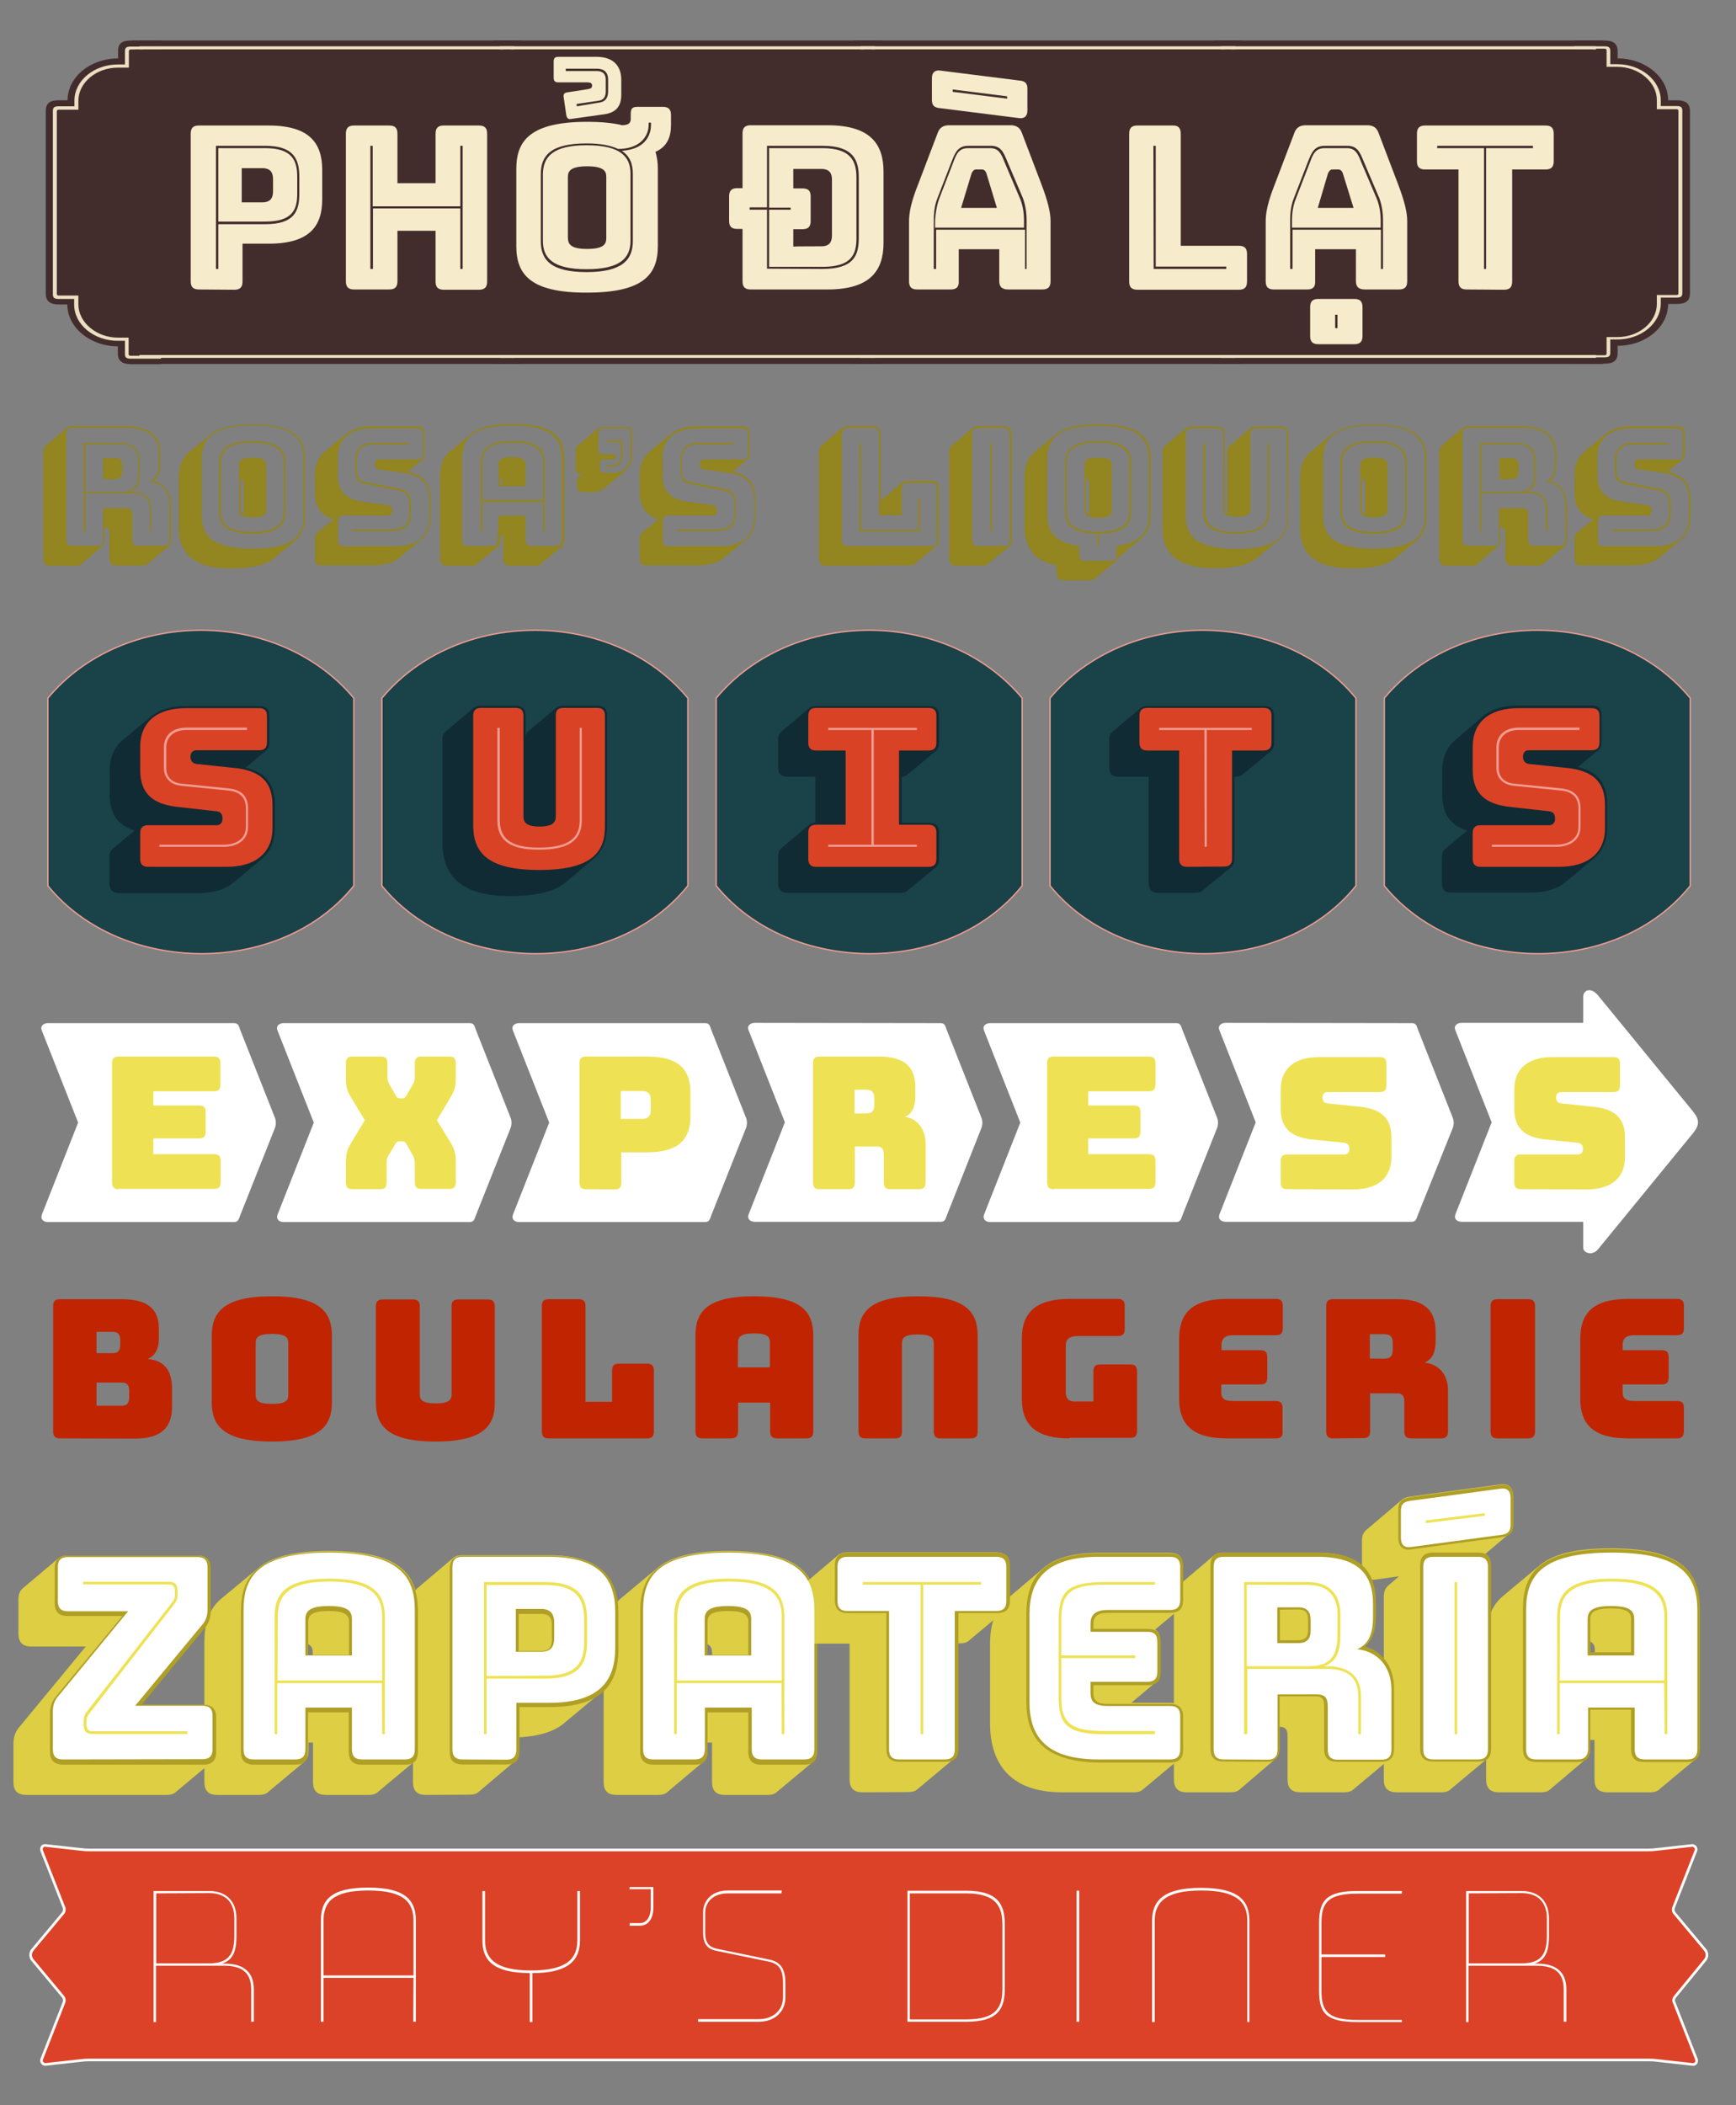 <?xml version="1.0" encoding="utf-8"?>
<!-- Generator: Adobe Illustrator 17.1.0, SVG Export Plug-In . SVG Version: 6.00 Build 0)  -->
<!DOCTYPE svg PUBLIC "-//W3C//DTD SVG 1.1//EN" "http://www.w3.org/Graphics/SVG/1.1/DTD/svg11.dtd">
<svg version="1.1" id="Layer_1" xmlns="http://www.w3.org/2000/svg" xmlns:xlink="http://www.w3.org/1999/xlink" x="0px" y="0px"
	 viewBox="70 0 660 800" enable-background="new 70 0 660 800" xml:space="preserve">
<rect x="70" y="0" width="660" height="800" fill="#808080" stroke="none"/>
<g>
	<path fill="#1A4249" stroke="#EF9D92" stroke-width="0.5" d="M204.5,265.3v71.3c-13.8,17.2-35.8,25.8-57.8,25.8
		c-22.3,0-44.6-8.7-58.5-25.8v-71.3c14.2-17.1,36.2-25.8,58.2-25.8S190.2,248.2,204.5,265.3z"/>
	<path fill="#1A4249" stroke="#EF9D92" stroke-width="0.5" d="M331.5,265.3v71.3c-13.8,17.2-35.8,25.8-57.8,25.8
		c-22.3,0-44.6-8.7-58.5-25.8v-71.3c14.2-17.1,36.2-25.8,58.2-25.8S317.3,248.2,331.5,265.3z"/>
	<path fill="#1A4249" stroke="#EF9D92" stroke-width="0.5" d="M458.6,265.3v71.3c-13.8,17.2-35.8,25.8-57.8,25.8
		c-22.3,0-44.6-8.7-58.5-25.8v-71.3c14.2-17.1,36.2-25.8,58.2-25.8S444.3,248.2,458.6,265.3z"/>
	<path fill="#1A4249" stroke="#EF9D92" stroke-width="0.5" d="M585.5,265.3v71.3c-13.8,17.2-35.8,25.8-57.8,25.8
		c-22.3,0-44.6-8.7-58.5-25.8v-71.3c14.2-17.1,36.2-25.8,58.2-25.8C549.4,239.6,571.4,248.2,585.5,265.3z"/>
	<path fill="#1A4249" stroke="#EF9D92" stroke-width="0.5" d="M712.6,265.3v71.3c-13.8,17.2-35.7,25.8-57.8,25.8
		c-22.3,0-44.6-8.7-58.5-25.8v-71.3c14.2-17.1,36.2-25.8,58.2-25.8S698.4,248.2,712.6,265.3z"/>
</g>
<path fill="#DDCE43" d="M80.1,682.1c-3.4,0-5-1.5-5-5v-14.3c0-3.1,0.9-5.1,2.9-7.3l24.6-29.8H82c-3.4,0-5-1.5-5-5v-13
	c0-1.9,0.6-3.1,1.5-4l13.8-11.6c0.7-0.6,1.9-1,3.4-1H145c3.4,0,5,1.5,5,5V612c0,3.2-0.9,5.3-2.9,7.4l-23.4,28.4h23.4
	c3.4,0,5,1.5,5,5v12.7c0,1.9-0.6,3.1-1.5,4l-13.9,11.6c-0.6,0.6-1.8,1-3.3,1L80.1,682.1C80.1,682.2,80.1,682.1,80.1,682.1z"/>
<path fill="#DDCE43" d="M171.8,681.1c-0.6,0.6-1.8,1-3.3,1h-15.8c-3.4,0-5-1.5-5-5v-53c0-6.7,1.5-12.4,6.3-16.5l14-11.6
	c4.8-4.1,13-6.6,27.1-6.6c27.9,0,33.8,9.5,33.8,22.9v53.2c0,1.9-0.6,3.1-1.5,4l-13.9,11.6c-0.6,0.6-1.8,1-3.3,1H194
	c-3.4,0-5-1.5-5-5v-14.9h-1.7v3.2c0,1.9-0.6,3.1-1.5,4L171.8,681.1z M187.2,624.8v4.2h1.7v-1C188.9,626.6,188.5,625.5,187.2,624.8z"
	/>
<path fill="#DDCE43" d="M232,682.1c-3.4,0-5-1.5-5-5v-69.4c0-1.9,0.6-3.1,1.5-4l13.8-11.7c0.7-0.6,1.9-1,3.4-1h32.8
	c20.5,0,26.3,9,26.3,21.9v13.7c0,6.9-1.7,12.6-6.4,16.6l-13.9,11.6c-3.5,3-9.1,5-17.3,5.4v5.1c0,1.9-0.6,3.1-1.5,4L251.9,681
	c-0.6,0.6-1.8,1-3.3,1L232,682.1L232,682.1L232,682.1z"/>
<path fill="#DDCE43" d="M323.6,681.1c-0.6,0.6-1.8,1-3.3,1h-15.8c-3.4,0-5-1.5-5-5v-53c0-6.7,1.5-12.4,6.3-16.5l13.9-11.6
	c4.8-4.1,13-6.6,27.1-6.6c27.9,0,33.8,9.5,33.8,22.9v53.2c0,1.9-0.6,3.1-1.5,4l-13.9,11.6c-0.6,0.6-1.8,1-3.3,1h-16.2
	c-3.4,0-5-1.5-5-5v-14.9H339v3.2c0,1.9-0.6,3.1-1.5,4L323.6,681.1z M339,624.8v4.2h1.7v-1C340.7,626.6,340.3,625.5,339,624.8z"/>
<path fill="#AF9F25" d="M89,665.6v-14.4c0-3.1,0.9-5.1,2.9-7.3l24.6-29.8H95.8c-3.4,0-5-1.5-5-5v-13c0-3.4,1.5-5,5-5h49.3
	c3.4,0,5,1.5,5,5V612c0,3.2-0.9,5.3-2.9,7.4l-23.4,28.4h23.4c3.4,0,5,1.5,5,5v12.8c0,3.4-1.5,5-5,5H93.9C90.5,670.4,89,669,89,665.6
	z"/>
<path fill="#AF9F25" d="M161.6,665.6v-53c0-13.4,5.7-22.9,33.5-22.9c27.9,0,33.8,9.5,33.8,22.9v53c0,3.4-1.5,5-5,5h-16.3
	c-3.4,0-5-1.5-5-5v-14.9h-15.5v14.9c0,3.4-1.5,5-5,5h-15.8C163,670.4,161.6,669,161.6,665.6z M187.2,628.9h15.5v-12.7
	c0-2.6-1.8-4-7.7-4c-6,0-7.8,1.4-7.8,4V628.9L187.2,628.9z"/>
<path fill="#AF9F25" d="M241,665.6v-69.4c0-3.4,1.5-5,5-5h32.8c20.5,0,26.3,9,26.3,21.9v13.7c0,13-5.9,21.9-26.3,21.9h-11.3v16.8
	c0,3.4-1.5,5-5,5h-16.6C242.4,670.4,241,669,241,665.6z M267.2,613.4v14h8.6c3.3,0,4-2,4-4.2v-5.7c0-2.2-0.6-4.2-4-4.2h-8.6V613.4z"
	/>
<path fill="#AF9F25" d="M313.4,665.6v-53c0-13.4,5.7-22.9,33.5-22.9c27.9,0,33.8,9.5,33.8,22.9v53c0,3.4-1.5,5-5,5h-16.2
	c-3.4,0-5-1.5-5-5v-14.9H339v14.9c0,3.4-1.5,5-5,5h-15.8C315,670.4,313.4,669,313.4,665.6z M339,628.9h15.5v-12.7c0-2.6-1.8-4-7.7-4
	c-6,0-7.8,1.4-7.8,4V628.9z"/>
<g>
	<path fill="#DDCE43" d="M398,681.1c-3.4,0-5-1.5-5-5v-51.5h-14.6c-3.4,0-5-1.5-5-5v-13c0-1.9,0.6-3.1,1.5-4l13.8-11.7
		c0.7-0.6,1.9-1,3.4-1h56.6c3.4,0,5,1.5,5,5v13c0,1.9-0.6,3.1-1.5,4l-13.9,11.6c-0.6,0.6-1.8,1-3.3,1h-0.9v39.9c0,1.9-0.6,3.1-1.5,4
		L418.7,680c-0.6,0.6-1.8,1-3.3,1L398,681.1L398,681.1L398,681.1z"/>
	<path fill="#DDCE43" d="M473.8,681.1c-21.2,0-27.4-12.6-27.4-26.2v-30.1c0-7.3,1.8-13.4,6.7-17.4l13.8-11.7
		c4.2-3.5,10.8-5.6,20.6-5.6h27.2c3.4,0,5,1.5,5,5v12.6c0,1.9-0.6,3.1-1.5,4l-9.1,7.6c1.4,0.6,2,2,2,4.4v11.4c0,1.9-0.6,3.1-1.5,4
		l-9.5,8h14.6c3.4,0,5,1.5,5,5v12.5c0,1.9-0.6,3.1-1.5,4l-13.8,11.5c-0.6,0.6-1.8,1-3.3,1H473.8L473.8,681.1z"/>
	<path fill="#DDCE43" d="M541.2,680.1c-0.6,0.6-1.8,1-3.4,1h-16.5c-3.4,0-5-1.5-5-5v-69.4c0-1.9,0.6-3.1,1.5-4l13.8-11.7
		c0.7-0.6,1.9-1,3.4-1h35.7c17,0,22.2,7.8,22.2,19v5c0,5.3-1.2,9.2-4.1,11.7h-0.1c6.7,1.9,11.1,7.6,11.1,16.1v22.7
		c0,1.9-0.6,3.1-1.5,4l-13.9,11.6c-0.6,0.6-1.8,1-3.3,1h-16.6c-3.4,0-5-1.5-5-5v-16.4c0-2.3-0.7-3.5-3-3.5h-0.1v8.2
		c0,1.9-0.6,3.1-1.5,4L541.2,680.1z"/>
	<path fill="#DDCE43" d="M601.1,681.1c-3.4,0-5-1.5-5-5v-69.4c0-1.9,0.6-3.1,1.5-4l4.3-3.7l-9.3,1.3c-3.2,0.4-4.8-1.3-4.8-4.6v-10.3
		c0-1.9,0.6-3,1.4-3.8l13.8-11.7c0.6-0.6,1.8-1,3.3-1.2l34.2-4.6c3.2-0.4,4.8,1.3,4.8,4.6V579c0,1.8-0.6,3.1-1.5,3.8l-9.1,7.7
		c1.4,0.7,2,2.2,2,4.4v69.6c0,1.9-0.6,3.1-1.5,4l-13.9,11.6c-0.6,0.6-1.8,1-3.3,1L601.1,681.1L601.1,681.1L601.1,681.1z"/>
	<path fill="#DDCE43" d="M659.2,680.1c-0.6,0.6-1.8,1-3.4,1H640c-3.4,0-5-1.5-5-5v-53c0-6.7,1.5-12.4,6.3-16.5l13.9-11.6
		c4.8-4.1,13-6.6,27.1-6.6c27.9,0,33.8,9.5,33.8,22.9v53.2c0,1.9-0.6,3.1-1.5,4l-13.9,11.6c-0.6,0.6-1.8,1-3.3,1h-16.2
		c-3.4,0-5-1.5-5-5v-14.9h-1.7v3.2c0,1.9-0.6,3.1-1.5,4L659.2,680.1z M674.6,623.8v4.2h1.7v-1C676.4,625.6,675.9,624.5,674.6,623.8z
		"/>
	<path fill="#AF9F25" d="M407,664.6V613h-14.6c-3.4,0-5-1.5-5-5v-13c0-3.4,1.5-5,5-5H449c3.4,0,5,1.5,5,5v13c0,3.4-1.5,5-5,5h-14.6
		v51.5c0,3.4-1.5,5-5,5H412C408.4,669.4,407,668,407,664.6z"/>
	<path fill="#AF9F25" d="M460.2,646.6v-33.3c0-13.6,6.2-23,27.4-23h27.2c3.4,0,5,1.5,5,5v12.6c0,3.4-1.5,5-5,5h-23.7
		c-4.5,0-5.4,1.9-5.4,4.3v1.8h20.6c3.4,0,5,1.4,5,5v11.4c0,3.4-1.5,5-5,5h-20.6v3c0,2.5,1,4.1,5.4,4.1h23.7c3.4,0,5,1.5,5,5v12.3
		c0,3.4-1.5,5-5,5h-27.2C466.5,669.4,460.2,660.1,460.2,646.6z"/>
	<path fill="#AF9F25" d="M535.2,669.4c-3.4,0-5-1.5-5-5V595c0-3.4,1.5-5,5-5h35.7c17,0,22.2,7.8,22.2,19v5c0,5.3-1.2,9.2-4.2,11.7
		c6.7,1.9,11.1,7.6,11.1,16.1v22.7c0,3.4-1.5,5-5,5h-16.6c-3.4,0-5-1.5-5-5v-16.4c0-2.3-0.7-3.5-3-3.5h-13.9v19.9c0,3.4-1.5,5-5,5
		L535.2,669.4L535.2,669.4L535.2,669.4z M556.6,611.7v11.6h7c3,0,3.7-1.7,3.7-4v-3.7c0-2.2-0.6-4-3.7-4L556.6,611.7L556.6,611.7z"/>
	<path fill="#AF9F25" d="M601.6,584.2v-10.3c0-3.3,1.4-4.5,4.8-5l34.2-4.6c3.2-0.4,4.8,1.3,4.8,4.6v10.3c0,3.3-1.4,4.5-4.8,5
		l-34.2,4.6C603.2,589.3,601.6,587.5,601.6,584.2z M631.9,669.4h-17c-3.4,0-5-1.5-5-5V595c0-3.4,1.5-5,5-5h17c3.4,0,5,1.5,5,5v69.4
		C636.9,668,635.4,669.4,631.9,669.4z"/>
	<path fill="#AF9F25" d="M649,664.6v-53c0-13.4,5.7-22.9,33.5-22.9c27.9,0,33.8,9.5,33.8,22.9v53c0,3.4-1.5,5-5,5h-16.2
		c-3.4,0-5-1.5-5-5v-14.9h-15.5v14.9c0,3.4-1.5,5-5,5H654C650.6,669.4,649,668,649,664.6z M674.6,627.9h15.5v-12.7
		c0-2.6-1.8-4-7.7-4c-6,0-7.8,1.4-7.8,4V627.9L674.6,627.9z"/>
	<g>
		<path fill="#FFFFFF" d="M93.9,668.6c-2.6,0-3.8-1.2-3.8-3.8v-14.3c0-2.8,0.7-4.6,2.6-6.6l26-31.6H95.8c-2.6,0-3.8-1.2-3.8-3.8v-13
			c0-2.6,1.2-3.8,3.8-3.8h49.3c2.6,0,3.8,1.2,3.8,3.8v15.9c0,2.9-0.7,4.7-2.6,6.7l-24.9,30.1H147c2.6,0,3.8,1.2,3.8,3.8v12.7
			c0,2.6-1.2,3.8-3.8,3.8L93.9,668.6L93.9,668.6z"/>
		<path fill="#FFFFFF" d="M182.2,668.6h-15.8c-2.6,0-3.8-1.2-3.8-3.8v-53c0-13,5.9-21.8,32.5-21.8s32.6,8.9,32.6,21.8v53
			c0,2.6-1.2,3.8-3.8,3.8h-16.3c-2.6,0-3.8-1.2-3.8-3.8v-15.9h-17.7v15.9C186.1,667.4,184.9,668.6,182.2,668.6z M186.1,629.1h17.7
			v-13.8c0-2.9-1.3-5-8.8-5c-7.6,0-8.9,2.2-8.9,5V629.1z"/>
		<path fill="#FFFFFF" d="M245.8,668.6c-2.6,0-3.8-1.2-3.8-3.8v-69.4c0-2.6,1.2-3.8,3.8-3.8h32.8c19.5,0,25.3,8.5,25.3,20.9v13.7
			c0,12.4-5.8,20.9-25.3,20.9h-12.3v17.8c0,2.6-1.2,3.8-3.8,3.8L245.8,668.6L245.8,668.6z M266.1,627.7h9.6c4.2,0,5-2.5,5-5.3v-5.7
			c0-2.8-0.9-5.3-5-5.3h-9.6V627.7z"/>
		<path fill="#FFFFFF" d="M334.1,668.6h-15.8c-2.6,0-3.8-1.2-3.8-3.8v-53c0-13,5.9-21.8,32.5-21.8s32.6,8.9,32.6,21.8v53
			c0,2.6-1.2,3.8-3.8,3.8h-16.2c-2.6,0-3.8-1.2-3.8-3.8v-15.9H338v15.9C337.9,667.4,336.8,668.6,334.1,668.6z M337.9,629.1h17.7
			v-13.8c0-2.9-1.3-5-8.8-5c-7.6,0-8.9,2.2-8.9,5L337.9,629.1L337.9,629.1z"/>
		<path fill="#FFFFFF" d="M411.8,668.6c-2.6,0-3.8-1.2-3.8-3.8v-52.6h-15.8c-2.6,0-3.8-1.2-3.8-3.8v-13c0-2.6,1.2-3.8,3.8-3.8h56.6
			c2.6,0,3.8,1.2,3.8,3.8v13c0,2.6-1.2,3.8-3.8,3.8H433v52.6c0,2.6-1.2,3.8-3.8,3.8H411.8z"/>
		<path fill="#FFFFFF" d="M514.9,668.6h-27.2c-20.2,0-26.3-8.9-26.3-21.8v-33.3c0-13,6.1-21.9,26.3-21.9h27.2c2.6,0,3.8,1.2,3.8,3.8
			V608c0,2.6-1.2,3.8-3.8,3.8h-23.7c-5.6,0-6.6,2.6-6.6,5.4v2.9h21.6c2.6,0,3.8,1,3.8,3.8v11.4c0,2.6-1.2,3.8-3.8,3.8h-21.6v4.1
			c0,3,1,5.1,6.6,5.1h23.7c2.6,0,3.8,1.2,3.8,3.8v12.6C518.7,667.4,517.5,668.6,514.9,668.6z"/>
		<path fill="#FFFFFF" d="M535.2,668.6c-2.6,0-3.8-1.2-3.8-3.8v-69.4c0-2.6,1.2-3.8,3.8-3.8h35.7c16.1,0,21.1,7.3,21.1,17.9v5
			c0,6-1.5,10.3-6,12.2c7.8,0.9,13,6.6,13,15.5v22.7c0,2.6-1.2,3.8-3.8,3.8h-16.6c-2.6,0-3.8-1.2-3.8-3.8v-16.4c0-3.2-1-4.6-4.1-4.6
			h-15v21c0,2.6-1.2,3.8-3.8,3.8L535.2,668.6L535.2,668.6L535.2,668.6z M555.6,624.4h8c3.8,0,4.7-2.2,4.7-5v-3.6c0-2.9-1-5-4.7-5h-8
			V624.4z"/>
		<path fill="#FFFFFF" d="M606.3,587.9c-2.5,0.3-3.7-1-3.7-3.5v-10.3c0-2.6,1.2-3.5,3.8-3.8l34.2-4.6c2.5-0.3,3.7,1,3.7,3.5v10.3
			c0,2.6-1.2,3.5-3.8,3.8L606.3,587.9z M614.9,668.6c-2.6,0-3.8-1.2-3.8-3.8v-69.4c0-2.6,1.2-3.8,3.8-3.8h17c2.6,0,3.8,1.2,3.8,3.8
			v69.4c0,2.6-1.2,3.8-3.8,3.8H614.9z"/>
		<path fill="#FFFFFF" d="M669.8,668.6H654c-2.6,0-3.8-1.2-3.8-3.8v-53c0-13,5.9-21.8,32.5-21.8s32.6,8.9,32.6,21.8v53
			c0,2.6-1.2,3.8-3.8,3.8h-16.2c-2.6,0-3.8-1.2-3.8-3.8v-15.9h-17.7v15.9C673.6,667.4,672.4,668.6,669.8,668.6z M673.6,629.1h17.7
			v-13.8c0-2.9-1.3-5-8.8-5c-7.6,0-8.9,2.2-8.9,5V629.1z"/>
	</g>
	<g>
		<path fill="#EEE254" d="M104.4,650.6c-1,1.3-1.5,1.9-1.5,3.3v1.5c0,2,1,2.5,2.2,2.5h36.1v1h-36.1c-2.3,0-3.3-1-3.3-3.5v-1.7
			c0-1.6,0.7-2.6,1.8-4l31.4-40.2c1-1.3,1.5-1.9,1.5-3.4v-1.5c0-2-1-2.5-2.2-2.5h-32.7v-1h32.6c2.3,0,3.3,1,3.3,3.5v1.7
			c0,1.6-0.7,2.6-1.8,4L104.4,650.6z"/>
		<path fill="#EEE254" d="M215.2,639.6h-39.8V659h-1v-44.6c0-8.6,4-14.5,20.8-14.5s21.1,5.8,21.1,14.5V659h-1L215.2,639.6
			L215.2,639.6z M175.5,638.6h39.8v-24.2c0-8-4.1-13.4-20-13.4s-19.7,5.4-19.7,13.4L175.5,638.6L175.5,638.6z"/>
		<path fill="#EEE254" d="M255,637.9V659h-1v-57.8h23.1c13.5,0,16.1,6.2,16.1,14.6v7.9c0,8.3-2.6,14.2-16.1,14.2H255L255,637.9z
			 M277.1,636.8c12.6,0,15-5.4,15-13.2v-7.8c0-7.7-2.3-13.5-15-13.5H255v34.6L277.1,636.8L277.1,636.8z"/>
		<path fill="#EEE254" d="M367.1,639.6h-39.8V659h-1v-44.6c0-8.6,4-14.5,20.8-14.5s21.1,5.8,21.1,14.5V659h-1L367.1,639.6
			L367.1,639.6z M327.4,638.6h39.8v-24.2c0-8-4.1-13.4-20-13.4s-19.7,5.4-19.7,13.4L327.4,638.6L327.4,638.6z"/>
		<path fill="#EEE254" d="M420,602.2h-22v-1h45v1h-22V659h-1V602.2L420,602.2z"/>
		<path fill="#EEE254" d="M509.1,659h-19.5c-13.9,0-17.1-3.8-17.1-13.8v-30c0-10.2,3.4-14,17.1-14h19.5v1h-19.5
			c-12.6,0-16.1,3.4-16.1,13v13.9h28.1v1h-28.1v15c0,9.3,3.2,12.7,16.1,12.7h19.5V659z"/>
		<path fill="#EEE254" d="M543,659v-57.8h24.4c8.3,0,12.2,5.1,12.2,12.2v7.4c0,6.6-1.3,10.8-6.4,12.4h1.2c8.8,0,13,4,13,11.4V659h-1
			v-14.3c0-7-3.8-10.5-11.9-10.5h-30.3V659H543z M544,602.2v31h23.4c8.9,0,11.1-4.4,11.1-12.3v-7.5c0-6.6-3.5-11.1-11.1-11.1
			L544,602.2L544,602.2z"/>
		<path fill="#EEE254" d="M634.5,575v1l-22.4,2.8v-1L634.5,575z M624,601.2V659h-1v-57.8H624z"/>
		<path fill="#EEE254" d="M702.7,639.6H663V659h-1v-44.6c0-8.6,4-14.5,20.8-14.5s21.1,5.8,21.1,14.5V659h-1L702.7,639.6L702.7,639.6
			z M663,638.6h39.8v-24.2c0-8-4.1-13.4-20-13.4s-19.7,5.4-19.7,13.4L663,638.6L663,638.6z"/>
	</g>
</g>
<g>
	<g>
		<g>
			<path fill="#432D2C" d="M119.8,15.4h11.5v123h-11.5c-3.4,0-5-1.3-5-4.1v-2.7c-10.6,0-19.2-7.2-19.2-15.9h-3.2c-3.4,0-5-1.3-5-4.1
				V42.2c0-2.9,1.5-4.1,5-4.1h3.3c0-8.8,8.6-15.9,19.2-15.9v-2.7C114.8,16.6,116.3,15.4,119.8,15.4z"/>
			<path fill="#432D2C" d="M268.3,138.3h-148V15.4h148V138.3z"/>
			<path fill="#432D2C" d="M405.4,138.3h-148V15.4h148V138.3z"/>
			<path fill="#432D2C" d="M542.4,138.3h-148V15.4h148V138.3z"/>
			<path fill="#432D2C" d="M679.4,138.3h-148V15.4h148V138.3z"/>
			<path fill="#432D2C" d="M685,19.5v2.7c10.6,0,19.2,7.2,19.2,15.9h3.3c3.4,0,5,1.3,5,4.1v69.2c0,2.9-1.5,4.1-5,4.1h-3.3
				c0,8.8-8.6,15.9-19.2,15.9v2.7c0,2.9-1.5,4.1-5,4.1h-11.5V15.4H680C683.4,15.4,685,16.6,685,19.5z"/>
		</g>
		<g>
			<path fill="#ECDFC1" d="M119.8,18.8c-0.6,0-0.8,0.2-0.8,0.7v6.2h-4.2c-8.2,0-15,5.7-15,12.6v3.4h-7.4c-0.6,0-0.8,0.2-0.8,0.7
				v69.2c0,0.5,0.2,0.7,0.8,0.7h7.4v3.4c0,6.8,6.9,12.6,15,12.6h4.1v6.2c0,0.5,0.2,0.7,0.8,0.7h11.5v1.1h-11.5
				c-1.7,0-2.2-0.5-2.2-1.8v-5h-2.8c-9,0-16.5-6.2-16.5-13.7v-2.2h-5.9c-1.7,0-2.2-0.5-2.2-1.8V42.2c0-1.4,0.6-1.8,2.2-1.8h6v-2.2
				c0-7.5,7.4-13.7,16.5-13.7h2.7v-5c0-1.4,0.6-1.8,2.2-1.8h11.5v1.1L119.8,18.8L119.8,18.8z"/>
			<path fill="#ECDFC1" d="M265.6,136H123V17.6h142.6V136z M264.2,18.8H124.4v116.1h139.8V18.8L264.2,18.8z"/>
			<path fill="#ECDFC1" d="M402.6,136H260.1V17.6h142.6V136H402.6z M401.3,18.8H261.4v116.1h139.8L401.3,18.8
				C401.2,18.8,401.3,18.8,401.3,18.8z"/>
			<path fill="#ECDFC1" d="M539.7,136H397.1V17.6h142.6V136z M538.3,18.8H398.5v116.1h139.8V18.8C538.2,18.8,538.3,18.8,538.3,18.8z
				"/>
			<path fill="#ECDFC1" d="M676.7,136H534.2V17.6h142.6V136H676.7z M675.4,18.8H535.5v116.1h139.8L675.4,18.8
				C675.3,18.8,675.4,18.8,675.4,18.8z"/>
			<path fill="#ECDFC1" d="M668.5,17.6H680c1.7,0,2.2,0.5,2.2,1.8v5h2.7c9,0,16.5,6.2,16.5,13.7v2.2h6c1.7,0,2.2,0.5,2.2,1.8v69.2
				c0,1.4-0.6,1.8-2.2,1.8h-6v2.2c0,7.5-7.4,13.7-16.5,13.7h-2.7v5c0,1.4-0.6,1.8-2.2,1.8h-11.5V135H680c0.6,0,0.8-0.2,0.8-0.7v-6.2
				h4.1c8.2,0,15-5.7,15-12.6v-3.4h7.4c0.6,0,0.8-0.2,0.8-0.7V42.2c0-0.5-0.2-0.7-0.8-0.7h-7.4V38c0-6.8-6.9-12.6-15-12.6h-4.1v-6.2
				c0-0.5-0.2-0.7-0.8-0.7h-11.5V17.6z"/>
		</g>
		<rect x="121.4" y="18.8" fill="#432D2C" width="557.6" height="116.1"/>
	</g>
	<g>
		<path fill="#F6ECCC" d="M145.6,110c-2.2,0-3.1-1-3.1-3.1V50.8c0-2.2,1-3.1,3.1-3.1h26.5c15.8,0,20.4,6.9,20.4,16.9v11.1
			c0,10.1-4.6,16.9-20.4,16.9h-9.9V107c0,2.2-1,3.1-3.1,3.1L145.6,110L145.6,110z M183.8,73.6v-6.4c0-6.7-2.1-11.8-13-11.8h-18.7
			v46.8h0.9v-17h17.8C181.8,85.2,183.8,80.4,183.8,73.6z M153,56.3h17.8c10.2,0,12.2,4.6,12.2,10.9v6.4c0,6.2-1.9,10.6-12.2,10.6
			H153V56.3z M161.9,76.9h7.8c3.4,0,4.1-2,4.1-4.2v-4.6c0-2.2-0.7-4.2-4.1-4.2h-7.8C161.9,63.9,161.9,76.9,161.9,76.9z"/>
		<path fill="#F6ECCC" d="M204.6,110c-2.2,0-3.1-1-3.1-3.1V50.8c0-2.2,1-3.1,3.1-3.1H218c2.2,0,3.1,1,3.1,3.1v18.8h14.5V50.8
			c0-2.2,1-3.1,3.1-3.1h13.4c2.2,0,3.1,1,3.1,3.1V107c0,2.2-1,3.1-3.1,3.1h-13.4c-2.2,0-3.1-1-3.1-3.1V87.7h-14.5v19.2
			c0,2.2-1,3.1-3.1,3.1L204.6,110L204.6,110z M211.8,102.2v-23H245v23h0.9V55.4H245v23h-33.3v-23h-0.9v46.8H211.8z"/>
		<path fill="#F6ECCC" d="M266.3,93.6V64.1c0-10.6,5.3-17.8,26.9-17.8c5.4,0,9.8,0.4,13.4,1.3c2.6-0.1,3.2-1,3.2-2.5v-1.8
			c0-2.1,0.6-2.7,2.6-2.7h9.6c2.2,0,3.1,1,3.1,3.1v3.8c0,4.5-1.4,8.2-5.9,10.2c0.6,2,0.9,4.1,0.9,6.3v29.5
			c0,10.6-5.2,17.7-26.9,17.7C271.6,111.3,266.3,104.2,266.3,93.6z M310.6,91.6V66.1c0-3.8-1.1-6.7-4.2-8.8
			c8.4-0.5,11.1-5.4,11.1-9.9v-0.8h-0.9v0.8c0,4.6-3.5,9.2-11.6,9.2c-2.8-1.3-6.6-2.1-12-2.1c-13.6,0-17.4,4.6-17.4,11.7v25.5
			c0,7,3.8,11.7,17.4,11.7S310.6,98.7,310.6,91.6z M293,55.2c12.9,0,16.7,4.3,16.7,10.8v25.5c0,6.5-3.8,10.8-16.7,10.8
			s-16.6-4.3-16.6-10.8V66.1C276.5,59.6,280.2,55.2,293,55.2z M287.1,45.2c-1.1,0.2-1.5-0.2-1.8-1.4l-1-6.9
			c-0.2-1.1,0.3-1.7,1.4-1.8l7.7-1.2c1.1-0.2,1.7-0.4,1.7-1.4c0-0.9-0.7-1.2-1.7-1.2h-11.2c-1.1,0-1.7-0.5-1.7-1.7v-6.3
			c0-1.1,0.5-1.7,1.7-1.7h14.6c5.9,0,9.4,3,9.4,8.8V36c0,5.1-2.7,7-7,7.5L287.1,45.2z M297.7,39c1.8-0.2,3.5-1.1,3.5-4.4v-4.3
			c0-3.4-2.2-4.2-4.3-4.2h-11.8V27h11.8c1.8,0,3.4,0.7,3.4,3.4v4.3c0,2.4-1.1,3.4-2.9,3.6l-8.2,1.2l0.1,0.9L297.7,39z M293.2,94.6
			c6.3,0,7.3-1.8,7.3-4.1V67.2c0-2.2-1-4-7.3-4c-6.2,0-7.3,1.8-7.3,4v23.3C286,92.8,287,94.6,293.2,94.6z"/>
		<path fill="#F6ECCC" d="M355.4,110c-2.2,0-3.1-1-3.1-3.1V87h-2c-2.2,0-3.1-0.9-3.1-3.1v-9.3c0-2.2,1-3.1,3.1-3.1h2V50.7
			c0-2.2,1-3.1,3.1-3.1h29.2c16.4,0,21.3,7.2,21.3,17.7v27c0,10.5-5,17.7-21.3,17.7H355.4z M382.7,102.2c11.9,0,13.8-5.1,13.8-11.8
			v-23c0-6.6-2.1-12-13.8-12h-21.1v23.4H355v0.9h6.6v22.4L382.7,102.2L382.7,102.2z M370.6,78.9h-8.2V56.3h20.2
			c10.9,0,13,4.9,13,11.2v23c0,6.3-1.9,10.9-13,10.9h-20.2V79.7h8.2V78.9z M382.2,93.6c3.4,0,4.1-1.9,4.1-4.2v-21
			c0-2.2-0.6-4.2-4.1-4.2h-10.6v7.4h3.5c2.2,0,3.1,0.9,3.1,3.1V84c0,2.2-1,3.1-3.1,3.1h-3.5v6.6C371.7,93.6,382.2,93.6,382.2,93.6z"
			/>
		<path fill="#F6ECCC" d="M431.4,110h-12.7c-2.2,0-3.1-1-3.1-3.1V84c0-3.4,1-7.8,3.4-13.8l7.5-19.7c0.7-2,2.1-2.9,4.4-2.9h23.3
			c2.2,0,3.6,0.9,4.3,2.9l7.5,19.7c2.3,6.1,3.4,10.4,3.4,13.8v22.9c0,2.2-1,3.1-3.1,3.1h-13c-2.3,0-3.4-1-3.4-3.1V94.7h-15.4v12.2
			C434.6,109.1,433.6,110,431.4,110z M427.4,41.1c-2.2-0.2-3.1-1-3.1-3.1v-8.3c0-2,1-3.1,3-2.9l30.2,3.8c2.2,0.2,3.1,1,3.1,3.1V42
			c0,2-1,3.1-3,2.9L427.4,41.1z M460.3,102.2V83.7c0-3.2-0.5-5.9-1.4-8.4l-6-14.1c-1.4-3.4-2.4-5.8-6.2-5.8h-8.5c-4,0-5,2.5-6.3,5.7
			l-5.5,14.2c-1,2.5-1.4,5.2-1.4,8.4v18.5h0.9V87.3h33.8v14.9C459.5,102.2,460.3,102.2,460.3,102.2z M427,75.7l5.5-14.2
			c1.1-3,2.1-5.2,5.5-5.2h8.5c3.2,0,4.2,2.2,5.4,5.3l6,14.1c0.9,2.3,1.4,5,1.4,8.1v2.7h-33.8v-2.7C425.7,80.6,426.2,78,427,75.7z
			 M452.9,37.5v-0.9L432.2,34v0.9L452.9,37.5z M435.4,79H449l-4-13.2c-0.4-1-1-1.4-1.7-1.4h-2.2c-0.7,0-1.2,0.4-1.7,1.4L435.4,79z"
			/>
		<path fill="#F6ECCC" d="M518.9,50.8v42.6H541c2.2,0,3.1,1,3.1,3.1V107c0,2.2-1,3.1-3.1,3.1h-38.6c-2.2,0-3.1-1-3.1-3.1V50.8
			c0-2.2,1-3.1,3.1-3.1h13.4C517.9,47.6,518.9,48.6,518.9,50.8z M508.6,102.2h27.6v-0.9h-26.8V55.4h-0.9L508.6,102.2L508.6,102.2z"
			/>
		<path fill="#F6ECCC" d="M567,110h-12.7c-2.2,0-3.1-1-3.1-3.1V84c0-3.4,1-7.8,3.4-13.8l7.5-19.7c0.7-2,2.1-2.9,4.4-2.9h23.3
			c2.2,0,3.6,0.9,4.3,2.9l7.5,19.7c2.3,6.1,3.4,10.4,3.4,13.8v22.9c0,2.2-1,3.1-3.1,3.1h-13c-2.3,0-3.4-1-3.4-3.1V94.7H570v12.2
			C570.1,109.1,569.1,110,567,110z M595.8,102.2V83.7c0-3.2-0.5-5.9-1.4-8.4l-6-14.1c-1.4-3.4-2.4-5.8-6.2-5.8h-8.5
			c-4,0-5,2.5-6.3,5.7l-5.5,14.2c-1,2.5-1.4,5.2-1.4,8.4v18.5h0.9V87.3H595v14.9C595,102.2,595.8,102.2,595.8,102.2z M562.6,75.7
			l5.5-14.2c1.1-3,2.1-5.2,5.5-5.2h8.5c3.2,0,4.2,2.2,5.4,5.3l6,14.1c0.9,2.3,1.4,5,1.4,8.1v2.7h-33.7v-2.7
			C561.2,80.6,561.7,78,562.6,75.7z M571.2,130.8c-2.2,0-3.1-1-3.1-3.1v-11c0-2.2,1-3.1,3.1-3.1h13.7c2.2,0,3.1,1,3.1,3.1v11
			c0,2.2-1,3.1-3.1,3.1H571.2z M571,79h13.6l-4.1-13.2c-0.4-1-1-1.4-1.7-1.4h-2.2c-0.7,0-1.2,0.4-1.7,1.4L571,79z M578.5,119.6h-0.9
			v5.1h0.9V119.6z"/>
		<path fill="#F6ECCC" d="M627.6,110c-2.2,0-3.1-1-3.1-3.1V64.4h-12.7c-2.2,0-3.1-1-3.1-3.1V50.8c0-2.2,1-3.1,3.1-3.1h45.8
			c2.2,0,3.1,1,3.1,3.1v10.5c0,2.2-1,3.1-3.1,3.1h-12.7V107c0,2.2-1,3.1-3.1,3.1L627.6,110L627.6,110L627.6,110z M635,102.2V56.3
			h17.8v-0.9h-36.4v0.9h17.8v45.9H635z"/>
	</g>
</g>
<g>
	<path fill="#102B33" d="M111.6,335.5v-9.8c0-1.5,0.4-2.4,1.2-3.1l8.4-7c-5.9-1.8-9.5-5.7-9.5-13.8V293c0-5,1.7-9,4.9-11.7l10.9-9.1
		c3-2.5,7.5-3.9,13.3-3.9h27.8c2.7,0,3.8,1.2,3.8,3.8v10c0,1.5-0.4,2.4-1.2,3.1l-7.8,6.5c6.9,1.6,11.1,5.4,11.1,14.2v8.8
		c0,5-1.7,9-5,11.7l-10.8,9c-3.1,2.6-7.6,4-13.3,4h-30C112.8,339.3,111.6,338.2,111.6,335.5z"/>
	<path fill="#102B33" d="M238.2,320.1v-39c0-1.5,0.4-2.4,1.2-3.1l10.8-9.1c0.6-0.5,1.5-0.7,2.7-0.7H266c2.7,0,3.8,1.2,3.8,3.8v7.6
		c0.2-0.6,0.4-1.2,0.8-1.5l0.1-0.1l10.9-9.1c0.6-0.5,1.4-0.7,2.7-0.7H297c2.7,0,3.8,1.2,3.8,3.8v41.5c0,5.2-1.3,9.6-5.1,12.8
		l-10.8,9.1c-3.8,3.2-10.3,5.1-20.9,5.1C243.1,340.6,238.2,330.7,238.2,320.1z"/>
	<path fill="#102B33" d="M414.9,338.5c-0.5,0.5-1.4,0.8-2.6,0.8h-42.7c-2.7,0-3.8-1.2-3.8-3.8v-10c0-1.5,0.4-2.4,1.2-3.1l10.8-9.1
		c0.5-0.4,1.3-0.6,2.2-0.7v-17.4h-10.4c-2.7,0-3.8-1.2-3.8-3.8v-10.2c0-1.5,0.4-2.4,1.2-3.1l10.8-9.1c0.6-0.5,1.5-0.7,2.7-0.7h42.7
		c2.7,0,3.8,1.2,3.8,3.8v10.2c0,1.5-0.4,2.4-1.2,3.1l-10.9,9l0.1-0.1c-0.5,0.5-1.3,0.8-2.2,1v17.4h10.4c2.7,0,3.8,1.2,3.8,3.8v10
		c0,1.5-0.4,2.4-1.2,3.1L414.9,338.5z"/>
	<path fill="#102B33" d="M510.5,339.3c-2.7,0-3.8-1.2-3.8-3.8v-40.3h-11.2c-2.7,0-3.8-1.2-3.8-3.8v-10.2c0-1.5,0.4-2.4,1.2-3.1
		l10.8-9.1c0.6-0.5,1.5-0.7,2.7-0.7h44.2c2.7,0,3.8,1.2,3.8,3.8v10.2c0,1.5-0.4,2.4-1.2,3.1l-10.9,9c-0.5,0.5-1.4,0.8-2.6,0.8h-0.4
		v31.2c0,1.5-0.4,2.4-1.2,3.1l-11,9c-0.5,0.5-1.4,0.8-2.6,0.8H510.5z"/>
	<path fill="#102B33" d="M618.2,335.5v-9.8c0-1.5,0.4-2.4,1.2-3.1l8.4-7c-5.9-1.8-9.5-5.7-9.5-13.8V293c0-5,1.7-9,4.9-11.7L634,272
		c3-2.5,7.5-3.9,13.3-3.9h27.8c2.7,0,3.8,1.2,3.8,3.8v10c0,1.5-0.4,2.4-1.2,3.1l-7.8,6.5c6.9,1.6,11.1,5.4,11.1,14.2v8.8
		c0,5-1.7,9-5,11.7l-10.8,9c-3.1,2.6-7.6,4-13.3,4h-30C619.4,339.3,618.2,338.2,618.2,335.5z"/>
</g>
<g>
	<path fill="#DA4226" d="M126.3,329.4c-2.1,0-3-1-3-3v-9.8c0-2.1,1-3,3-3h26.1c1.4,0,2.2-1.1,2.2-2.4c0-1.9-0.7-2.7-2.2-2.9
		l-16.1-1.8c-7.8-1.2-13-4.6-13-13.9v-8.8c0-9.5,6.5-14.7,17.4-14.7h27.8c2.1,0,3,1,3,3v10c0,2.1-1,3-3,3h-23.9
		c-1.4,0-2.2,1-2.2,2.5c0,1.4,0.8,2.5,2.2,2.7l16,1.7c7.8,1.2,13,4.6,13,13.9v8.8c0,9.5-6.6,14.7-17.4,14.7L126.3,329.4L126.3,329.4
		z"/>
	<path fill="#DA4226" d="M275,330.6c-20.1,0-25.1-6.9-25.1-17.1V272c0-2.1,1-3,3-3H266c2.1,0,3,1,3,3v38.2c0,2.2,1,3.9,6.1,3.9
		c5.2,0,6.2-1.7,6.2-3.9V272c0-2.1,0.8-3,3-3H297c2.1,0,3,1,3,3v41.5C300.2,323.7,295.2,330.6,275,330.6z"/>
	<path fill="#DA4226" d="M377.3,326.4v-10c0-2.1,1-3,3-3h11.2v-28.2h-11.2c-2.1,0-3-1-3-3V272c0-2.1,1-3,3-3H423c2.1,0,3,1,3,3v10.2
		c0,2.1-1,3-3,3h-11.2v28.2H423c2.1,0,3,1,3,3v10c0,2.1-1,3-3,3h-42.7C378.2,329.4,377.3,328.4,377.3,326.4z"/>
	<path fill="#DA4226" d="M521.3,329.4c-2.1,0-3-1-3-3v-41.2h-12.1c-2.1,0-3-1-3-3V272c0-2.1,1-3,3-3h44.2c2.1,0,3,1,3,3v10.2
		c0,2.1-1,3-3,3h-12v41.1c0,2.1-1,3-3,3L521.3,329.4L521.3,329.4L521.3,329.4z"/>
	<path fill="#DA4226" d="M632.9,329.4c-2.1,0-3-1-3-3v-9.8c0-2.1,1-3,3-3H659c1.4,0,2.2-1.1,2.2-2.4c0-1.9-0.7-2.7-2.2-2.9
		l-16.1-1.8c-7.8-1.2-13-4.6-13-13.9v-8.8c0-9.5,6.5-14.7,17.4-14.7h27.8c2.1,0,3,1,3,3v10c0,2.1-1,3-3,3h-23.9
		c-1.4,0-2.2,1-2.2,2.5c0,1.4,0.8,2.5,2.2,2.7l16,1.7c7.8,1.2,13,4.6,13,13.9v8.8c0,9.5-6.6,14.7-17.4,14.7L632.9,329.4L632.9,329.4
		z"/>
</g>
<g>
	<path fill="#EF9D92" d="M163.9,277.4h-23c-4.8,0-7.7,2.6-7.7,6.8v7.7c0,3.4,2.2,5.6,5.9,5.9l17.8,1.8c5,0.5,7.4,3.1,7.4,7.6v7
		c0,4.7-3.6,7.6-9.3,7.6h-24.4V321H155c5.2,0,8.5-2.6,8.5-6.8v-7c0-4-2.2-6.4-6.8-6.8l-17.8-1.8c-4.1-0.4-6.6-3-6.6-6.8v-7.7
		c0-4.7,3.3-7.6,8.6-7.6h23L163.9,277.4L163.9,277.4z"/>
	<path fill="#EF9D92" d="M260,276.6v35c0,6.3,3.2,10.5,14.8,10.5c12.2,0,15.6-4.2,15.6-10.5v-35h0.8v35c0,6.8-3.6,11.3-16.4,11.3
		c-12.3,0-15.7-4.6-15.7-11.3v-35H260z"/>
	<path fill="#EF9D92" d="M384.9,321.8V321h16.4v-43.6h-16.4v-0.8h33.7v0.8h-16.4V321h16.4v0.8H384.9z"/>
	<path fill="#EF9D92" d="M527.9,277.4h-17.2v-0.8h35.2v0.8h-17.1v44.4H528L527.9,277.4L527.9,277.4z"/>
	<path fill="#EF9D92" d="M670.5,277.4h-23c-4.8,0-7.7,2.6-7.7,6.8v7.7c0,3.4,2.2,5.6,5.9,5.9l17.8,1.8c5,0.5,7.4,3.1,7.4,7.6v7
		c0,4.7-3.6,7.6-9.3,7.6h-24.4V321h24.4c5.2,0,8.5-2.6,8.5-6.8v-7c0-4-2.2-6.4-6.8-6.8l-17.8-1.8c-4.1-0.4-6.6-3-6.6-6.8v-7.7
		c0-4.7,3.3-7.6,8.6-7.6h23L670.5,277.4L670.5,277.4z"/>
</g>
<g>
	<path fill="#C12400" d="M92.8,546.6c-1.8,0-2.6-0.8-2.6-2.6v-47.7c0-1.8,0.8-2.6,2.6-2.6h23.4c9.7,0,14.2,3.5,14.2,11.3v3.5
		c0,4.2-1.4,6.7-4.3,7.9c6.3,0.6,9.3,4.2,9.3,11.4v6.8c0,8.2-4.5,12.1-14.2,12.1L92.8,546.6C92.8,546.7,92.8,546.6,92.8,546.6z
		 M106.7,514.2h6.2c1.9,0,2.8-1,2.8-3v-2.1c0-2-0.9-3-2.8-3h-6.2C106.7,506.2,106.7,514.2,106.7,514.2z M106.7,534.2h9.6
		c1.9,0,2.8-1,2.8-3v-2.9c0-2-0.9-2.9-2.8-2.9h-9.6V534.2z"/>
	<path fill="#C12400" d="M173.4,547.8c-18.4,0-22.9-6-22.9-15v-25.1c0-9,4.5-15.1,22.9-15.1s22.8,6.1,22.8,15.1v25.1
		C196.2,541.7,191.8,547.8,173.4,547.8z M173.4,533.5c5.4,0,6.2-1.4,6.2-3.4v-19.8c0-1.9-0.8-3.4-6.2-3.4c-5.3,0-6.2,1.4-6.2,3.4
		v19.8C167.2,532.1,168.1,533.5,173.4,533.5z"/>
	<path fill="#C12400" d="M235.6,547.8c-18.2,0-22.7-6-22.7-15v-36.4c0-1.8,0.8-2.6,2.6-2.6H227c1.8,0,2.6,0.8,2.6,2.6v33.5
		c0,2,0.9,3.4,6,3.4c5.2,0,6.1-1.4,6.1-3.4v-33.5c0-1.8,0.7-2.6,2.6-2.6h11.2c1.8,0,2.6,0.8,2.6,2.6v36.4
		C258.3,541.7,253.8,547.8,235.6,547.8z"/>
	<path fill="#C12400" d="M278.6,546.6c-1.8,0-2.6-0.8-2.6-2.6v-47.7c0-1.8,0.8-2.6,2.6-2.6H290c1.8,0,2.6,0.8,2.6,2.6v36.4h10.1
		v-11.9c0-1.8,0.8-2.6,2.6-2.6H316c1.8,0,2.6,0.8,2.6,2.6V544c0,1.8-0.8,2.6-2.6,2.6H278.6L278.6,546.6z"/>
	<path fill="#C12400" d="M347.8,546.6H337c-1.8,0-2.6-0.8-2.6-2.6v-36.4c0-8.9,4.1-15,22.3-15c18.3,0,22.5,6.1,22.5,15V544
		c0,1.8-0.8,2.6-2.6,2.6h-11.2c-1.8,0-2.6-0.8-2.6-2.6v-11h-12.2v11C350.5,545.8,349.7,546.6,347.8,546.6z M350.5,519.6h12.2v-9.5
		c0-2-0.9-3.4-6-3.4c-5.2,0-6.1,1.4-6.1,3.4L350.5,519.6L350.5,519.6z"/>
	<path fill="#C12400" d="M419,492.6c18.2,0,22.7,6,22.7,15V544c0,1.8-0.8,2.6-2.6,2.6h-11.5c-1.8,0-2.6-0.8-2.6-2.6v-33.5
		c0-2-0.9-3.4-6-3.4c-5.2,0-6.1,1.4-6.1,3.4V544c0,1.8-0.7,2.6-2.6,2.6H399c-1.8,0-2.6-0.8-2.6-2.6v-36.4
		C396.3,498.6,400.8,492.6,419,492.6z"/>
	<path fill="#C12400" d="M476.6,546.6c-12.4,0-18.1-4.8-18.1-15v-23c0-10.2,5.8-15,18.1-15H495c1.8,0,2.6,0.8,2.6,2.6v8.9
		c0,1.8-0.8,2.6-2.6,2.6h-15.3c-3.1,0-4.5,1.2-4.5,3.7V529c0,2.5,1.1,3.6,3.4,3.6h7.1v-11.5c0-1.8,0.8-2.6,2.6-2.6h11.4
		c1.8,0,2.6,0.8,2.6,2.6v22.7c0,1.8-0.8,2.6-2.6,2.6h-23.2L476.6,546.6L476.6,546.6z"/>
	<path fill="#C12400" d="M555.1,546.6h-18.7c-13.9,0-18.1-6.1-18.1-15v-22.9c0-9,4.2-15.1,18.1-15.1h18.7c1.8,0,2.6,0.8,2.6,2.6v8.6
		c0,1.8-0.8,2.6-2.6,2.6h-16.2c-3.8,0-4.5,1.8-4.5,3.7v2h14.8c1.8,0,2.6,0.7,2.6,2.6v7.8c0,1.8-0.8,2.6-2.6,2.6h-14.9v2.8
		c0,2.1,0.6,3.5,4.5,3.5H555c1.8,0,2.6,0.8,2.6,2.6v8.6C557.8,545.8,557,546.6,555.1,546.6z"/>
	<path fill="#C12400" d="M576.8,546.6c-1.8,0-2.6-0.8-2.6-2.6v-47.7c0-1.8,0.8-2.6,2.6-2.6h24.5c11,0,14.5,5,14.5,12.3v3.4
		c0,4.2-1,7-4.2,8.4c5.4,0.6,8.9,4.5,8.9,10.6V544c0,1.8-0.8,2.6-2.6,2.6h-11.4c-1.8,0-2.6-0.8-2.6-2.6v-11.3c0-2.2-0.7-3.2-2.8-3.2
		h-10.2v14.4c0,1.8-0.8,2.6-2.6,2.6L576.8,546.6L576.8,546.6L576.8,546.6z M590.8,516.3h5.5c2.6,0,3.2-1.4,3.2-3.4v-2.5
		c0-2-0.6-3.4-3.2-3.4h-5.5V516.3z"/>
	<path fill="#C12400" d="M639.3,546.6c-1.8,0-2.6-0.8-2.6-2.6v-47.7c0-1.8,0.8-2.6,2.6-2.6H651c1.8,0,2.6,0.8,2.6,2.6V544
		c0,1.8-0.8,2.6-2.6,2.6H639.3z"/>
	<path fill="#C12400" d="M707.6,546.6h-18.7c-13.9,0-18.1-6.1-18.1-15v-22.9c0-9,4.2-15.1,18.1-15.1h18.7c1.8,0,2.6,0.8,2.6,2.6v8.6
		c0,1.8-0.8,2.6-2.6,2.6h-16.2c-3.8,0-4.5,1.8-4.5,3.7v2h14.9c1.8,0,2.6,0.7,2.6,2.6v7.8c0,1.8-0.8,2.6-2.6,2.6h-14.9v2.8
		c0,2.1,0.6,3.5,4.5,3.5h16.2c1.8,0,2.6,0.8,2.6,2.6v8.6C710.2,545.8,709.4,546.6,707.6,546.6z"/>
</g>
<g>
	<g>
		<path fill="#FFFFFF" d="M158.8,388.8c1.8,0,1.9,0.8,2.5,2.5l13.2,33.4c0.5,1.3,0.5,2.7,0,4l-13.2,33.2c-0.6,1.7-0.8,2.5-2.5,2.5
			H88.3c-1.8,0-3-1.1-2.4-2.8l13.8-35l-13.8-35c-0.7-1.7,0.6-2.8,2.4-2.8L158.8,388.8L158.8,388.8z"/>
		<path fill="#FFFFFF" d="M248.4,388.8c1.8,0,1.9,0.8,2.5,2.5l13.2,33.4c0.5,1.3,0.5,2.7,0,4l-13.2,33.2c-0.6,1.7-0.8,2.5-2.5,2.5
			h-70.5c-1.8,0-3-1.1-2.4-2.8l13.8-35l-13.8-35c-0.7-1.7,0.6-2.8,2.4-2.8L248.4,388.8L248.4,388.8z"/>
		<path fill="#FFFFFF" d="M337.9,388.8c1.8,0,1.9,0.8,2.5,2.5l13.2,33.4c0.5,1.3,0.5,2.7,0,4l-13.2,33.2c-0.6,1.7-0.8,2.5-2.5,2.5
			h-70.5c-1.8,0-3-1.1-2.4-2.8l13.8-35l-13.8-35c-0.7-1.7,0.6-2.8,2.4-2.8L337.9,388.8L337.9,388.8z"/>
		<path fill="#FFFFFF" d="M427.4,388.8c1.8,0,1.9,0.8,2.5,2.5l13.2,33.4c0.5,1.3,0.5,2.7,0,4L430,461.8c-0.6,1.7-0.8,2.5-2.5,2.5
			H357c-1.8,0-3-1.1-2.4-2.8l13.8-35l-13.8-35c-0.7-1.7,0.6-2.8,2.4-2.8L427.4,388.8L427.4,388.8z"/>
		<path fill="#FFFFFF" d="M517,388.8c1.8,0,1.9,0.8,2.5,2.5l13.2,33.4c0.5,1.3,0.5,2.7,0,4l-13.2,33.2c-0.6,1.7-0.8,2.5-2.5,2.5
			h-70.5c-1.8,0-3-1.1-2.4-2.8l13.8-35l-13.8-35c-0.7-1.7,0.6-2.8,2.4-2.8L517,388.8L517,388.8z"/>
		<path fill="#FFFFFF" d="M606.6,388.8c1.8,0,1.9,0.8,2.5,2.5l13.2,33.4c0.5,1.3,0.5,2.7,0,4L609,461.8c-0.6,1.7-0.8,2.5-2.5,2.5
			H536c-1.8,0-3-1.1-2.4-2.8l13.8-35l-13.8-35c-0.7-1.7,0.6-2.8,2.4-2.8L606.6,388.8L606.6,388.8z"/>
		<path fill="#FFFFFF" d="M671.9,464.3h-46.2c-1.8,0-3-1.1-2.4-2.8l13.8-35l-13.8-35c-0.7-1.7,0.6-2.8,2.4-2.8h46.2v-9.8
			c0-2.8,3-3.8,5.6-0.7l36.1,44.1c2.6,3.2,2.6,5.2,0,8.4l-36.1,44.1c-2.1,2.5-5.6,1.4-5.6-0.7V464.3z"/>
	</g>
	<path fill="#EEE254" d="M115.1,451.9c-1.8,0-2.5-0.8-2.5-2.5V404c0-1.8,0.8-2.5,2.5-2.5h36.2c1.8,0,2.5,0.8,2.5,2.5v8.2
		c0,1.8-0.8,2.5-2.5,2.5h-23v5.4h17.4c1.8,0,2.5,0.7,2.5,2.5v7.5c0,1.8-0.8,2.5-2.5,2.5h-17.4v6h23.1c1.8,0,2.5,0.8,2.5,2.5v8.2
		c0,1.8-0.8,2.5-2.5,2.5h-36.3C115.1,451.6,115.1,451.9,115.1,451.9z"/>
	<path fill="#EEE254" d="M214.6,451.9H204c-1.8,0-2.5-0.8-2.5-2.5v-7.5c0-4.3,0.8-5.6,2.6-8.6l4.6-7.6l-4.6-7.6
		c-1.8-3-2.6-4.2-2.6-8.6V404c0-1.8,0.8-2.5,2.5-2.5h10.8c1.8,0,2.5,0.8,2.5,2.5v4.8c0,1,0.1,2,0.6,3l2.5,4.4
		c0.4,0.8,0.9,1.2,1.7,1.2h0.8c0.8,0,1.2-0.3,1.7-1.2l2.5-4.4c0.6-1,0.6-1.9,0.6-3V404c0-1.8,0.8-2.5,2.5-2.5h10.6
		c1.8,0,2.5,0.8,2.5,2.5v5.4c0,4.3-0.8,5.6-2.6,8.6l-4.6,7.7l4.6,7.5c1.8,3,2.6,4.2,2.6,8.6v7.5c0,1.8-0.8,2.5-2.5,2.5h-10.6
		c-1.8,0-2.5-0.8-2.5-2.5v-7c0-1-0.1-1.9-0.6-3l-2.5-4.4c-0.5-0.9-0.9-1.2-1.7-1.2h-1c-0.8,0-1.2,0.3-1.7,1.2l-2.6,4.4
		c-0.6,1-0.6,1.9-0.6,3v7C217,451.1,216.3,451.9,214.6,451.9z"/>
	<path fill="#EEE254" d="M292.8,451.9c-1.8,0-2.5-0.8-2.5-2.5V404c0-1.8,0.8-2.5,2.5-2.5H316c12.7,0,16.5,5.5,16.5,13.7v9
		c0,8.1-3.8,13.7-16.5,13.7h-9.8v11.6c0,1.8-0.8,2.5-2.5,2.5L292.8,451.9L292.8,451.9z M306,425.2h8.1c2.7,0,3.3-1.6,3.3-3.4V418
		c0-1.8-0.6-3.4-3.3-3.4H306V425.2z"/>
	<path fill="#EEE254" d="M381.6,451.9c-1.8,0-2.5-0.8-2.5-2.5V404c0-1.8,0.8-2.5,2.5-2.5h22.6c10.5,0,13.8,4.7,13.8,11.7v3.2
		c0,3.9-1,6.7-3.9,8c4.2,0.6,7.8,4.2,7.8,10.2v14.8c0,1.8-0.8,2.5-2.5,2.5h-10.9c-1.8,0-2.5-0.8-2.5-2.5v-10.7c0-2.1-0.7-3-2.6-3
		H395v13.7c0,1.8-0.8,2.5-2.5,2.5H381.6L381.6,451.9L381.6,451.9z M394.9,423.1h4.5c2.5,0,3-1.4,3-3.3v-2.4c0-1.9-0.6-3.3-3-3.3
		h-4.5V423.1z"/>
	<path fill="#EEE254" d="M470.6,451.9c-1.8,0-2.5-0.8-2.5-2.5V404c0-1.8,0.8-2.5,2.5-2.5h36.2c1.8,0,2.5,0.8,2.5,2.5v8.2
		c0,1.8-0.8,2.5-2.5,2.5h-23.1v5.4h17.4c1.8,0,2.5,0.7,2.5,2.5v7.5c0,1.8-0.8,2.5-2.5,2.5h-17.4v6h23.1c1.8,0,2.5,0.8,2.5,2.5v8.2
		c0,1.8-0.8,2.5-2.5,2.5h-36.2V451.9z"/>
	<path fill="#EEE254" d="M559.4,451.9c-1.8,0-2.5-0.8-2.5-2.5v-8.2c0-1.8,0.8-2.5,2.5-2.5h21.8c1.2,0,1.8-0.9,1.8-2
		c0-1.6-0.6-2.2-1.8-2.4l-13.4-1.4c-6.6-1-10.9-3.8-10.9-11.6V414c0-8,5.4-12.3,14.5-12.3h23.2c1.8,0,2.5,0.8,2.5,2.5v8.3
		c0,1.8-0.8,2.5-2.5,2.5h-19.9c-1.2,0-1.9,0.8-1.9,2.1c0,1.3,0.7,2.1,1.9,2.2l13.4,1.4c6.6,1,10.9,3.8,10.9,11.6v7.4
		c0,8-5.4,12.3-14.5,12.3L559.4,451.9L559.4,451.9z"/>
	<path fill="#EEE254" d="M648.2,451.9c-1.8,0-2.5-0.8-2.5-2.5v-8.2c0-1.8,0.8-2.5,2.5-2.5H670c1.2,0,1.8-0.9,1.8-2
		c0-1.6-0.6-2.2-1.8-2.4l-13.4-1.4c-6.6-1-10.9-3.8-10.9-11.6V414c0-8,5.4-12.3,14.5-12.3h23.2c1.8,0,2.5,0.8,2.5,2.5v8.3
		c0,1.8-0.8,2.5-2.5,2.5h-19.9c-1.2,0-1.9,0.8-1.9,2.1c0,1.3,0.7,2.1,1.9,2.2l13.4,1.4c6.6,1,10.9,3.8,10.9,11.6v7.4
		c0,8-5.4,12.3-14.5,12.3L648.2,451.9L648.2,451.9z"/>
</g>
<g>
	<path fill="#93851F" d="M100.9,214.4c-0.4,0.4-1,0.6-1.9,0.6h-9.6c-2,0-2.9-0.9-2.9-2.9v-40.4c0-1.1,0.3-1.8,0.9-2.3l8-6.8
		c0.4-0.4,1.1-0.6,2-0.6h20.7c9.9,0,12.9,4.6,12.9,11v2.9c0,3-0.7,5.4-2.4,6.8h-0.1c3.9,1.1,6.5,4.4,6.5,9.4v13.2
		c0,1.1-0.3,1.8-0.9,2.3l-8,6.7c-0.4,0.4-1,0.6-1.9,0.6h-9.7c-2,0-2.9-0.9-2.9-2.9v-9.5c0-1.4-0.4-2.1-1.8-2.1h-0.1v4.8
		c0,1.1-0.3,1.8-0.9,2.3L100.9,214.4z M109.2,205.3v-12.2h8.7c1.8,0,2.4,0.8,2.4,2.6v9.5c0,1.5,0.7,2.2,2.2,2.2h9.7
		c1.5,0,2.2-0.7,2.2-2.2V192c0-5.2-3-8.6-7.5-9c2.6-1.1,3.5-3.6,3.5-7.1V173c0-6.2-3-10.4-12.2-10.4H97.4c-1.5,0-2.2,0.7-2.2,2.2
		v40.4c0,1.5,0.7,2.2,2.2,2.2h9.6C108.5,207.6,109.2,206.9,109.2,205.3z M101.8,202v-33.7H116c4.9,0,7.1,3,7.1,7.1v4.3
		c0,3.8-0.7,6.3-3.8,7.2h0.7c5.1,0,7.5,2.3,7.5,6.6v8.3H127v-8.3c0-4.1-2.2-6.1-6.9-6.1h-17.6V202H101.8z M102.5,168.9v18h13.6
		c5.2,0,6.5-2.6,6.5-7.2v-4.4c0-3.8-2.1-6.5-6.5-6.5L102.5,168.9L102.5,168.9z M113.8,174c2.2,0,2.7,1.3,2.7,3v2.1
		c0,1.7-0.6,3-2.7,3h-4.6v-8h4.6V174z"/>
	<path fill="#93851F" d="M158,216c-16.3,0-20-7.4-20-15.2v-19.4c0-3.8,1-7.2,3.8-9.5l8.1-6.7c3-2.5,7.8-3.9,16.2-3.9
		c16.3,0,19.9,5.5,19.9,13.4V196c0,3.8-1,7.1-3.8,9.4l-8,6.7C171.3,214.5,166.2,216,158,216z M185.4,174.5c0-7.6-3.8-12.8-19.3-12.8
		s-19.4,5.2-19.4,12.8v21.3c0,7.6,3.8,12.7,19.4,12.7s19.3-5.1,19.3-12.7V174.5z M165.9,202.8c-9.8,0-12.6-3.4-12.6-8.4V176
		c0-5,2.7-8.4,12.6-8.4c9.8,0,12.6,3.4,12.6,8.4v18.4C178.6,199.4,175.7,202.8,165.9,202.8z M165.9,202.1c9.3,0,12-3.1,12-7.8V176
		c0-4.6-2.7-7.8-12-7.8S154,171.3,154,176v18.4C154,199.1,156.6,202.1,165.9,202.1z M160.8,176.8c0-1.6,0.7-2.9,5.2-2.9
		c4.6,0,5.2,1.3,5.2,2.9v16.8c0,1.7-0.7,3-5.2,3s-5.2-1.3-5.2-3V176.8z M162.6,195.4v-11.8c0-0.8-0.2-1.4-1.2-1.8v11.8
		C161.4,194.4,161.7,195,162.6,195.4z"/>
	<path fill="#93851F" d="M189.7,212.1v-7.3c0-1.1,0.3-1.8,0.9-2.3l6.2-5.2c-4.4-1.4-7.1-4.2-7.1-10.3v-6.6c0-3.8,1.3-6.6,3.6-8.6
		l8.1-6.8c2.2-1.8,5.6-3,9.8-3h17.4c2,0,2.9,0.9,2.9,2.9v7.4c0,1.1-0.3,1.8-0.9,2.3l-5.6,4.6c5.3,1.2,8.7,4,8.7,10.7v6.6
		c0,3.8-1.3,6.6-3.7,8.6l-8,6.7c-2.3,1.9-5.7,3-9.8,3h-19.7C190.6,215,189.7,214.1,189.7,212.1z M233.2,196.6V190
		c0-7-3.8-9.4-9.7-10.3l-9.3-1.3c-1-0.2-1.7-0.9-1.7-2s0.6-1.8,1.7-1.8h14.5c1.5,0,2.2-0.7,2.2-2.2V165c0-1.5-0.7-2.2-2.2-2.2h-17.4
		c-8.1,0-12.9,3.8-12.9,11v6.6c0,7,3.8,9.4,9.7,10.3l9.4,1.3c1,0.2,1.6,0.7,1.6,2.1c0,1-0.6,1.8-1.6,1.8h-16.8
		c-1.5,0-2.2,0.7-2.2,2.2v7.3c0,1.5,0.7,2.2,2.2,2.2h19.7C228.3,207.6,233.2,203.7,233.2,196.6z M225.3,168.9h-13.8
		c-3.5,0-5.8,2.1-5.8,5v5.1c0,3,1.3,3.8,3.2,4.2l13.1,2.6c2.5,0.5,4.3,1.8,4.3,6.1v3.6c0,3.7-2.6,6.3-6.9,6.3h-15.5v-0.6h15.5
		c3.8,0,6.3-2.4,6.3-5.7V192c0-3.9-1.5-5-3.8-5.5l-13.1-2.6c-2.2-0.4-3.7-1.4-3.7-4.8V174c0-3.3,2.5-5.7,6.3-5.7h13.8L225.3,168.9
		L225.3,168.9z"/>
	<path fill="#93851F" d="M251.2,214.4c-0.4,0.4-1,0.6-1.9,0.6h-9.1c-2,0-2.9-0.9-2.9-2.9v-30.9c0-3.9,0.9-7.2,3.7-9.6l8.1-6.7
		c2.8-2.4,7.6-3.8,15.8-3.8c16.2,0,19.6,5.5,19.6,13.4v30.9c0,1.1-0.3,1.8-0.9,2.3l-8.1,6.7c-0.4,0.4-1,0.6-1.9,0.6h-9.4
		c-2,0-2.9-0.9-2.9-2.9v-8.6h-1v1.8c0,1.1-0.3,1.8-0.9,2.3L251.2,214.4z M259.5,196h10.3v9.3c0,1.5,0.7,2.2,2.2,2.2h9.4
		c1.5,0,2.2-0.7,2.2-2.2v-30.9c0-7.5-3.5-12.7-19-12.7c-15.4,0-18.9,5.2-18.9,12.7v30.9c0,1.5,0.7,2.2,2.2,2.2h9.1
		c1.5,0,2.2-0.7,2.2-2.2L259.5,196L259.5,196L259.5,196z M276.5,190.7h-23.1V202h-0.6v-26c0-5,2.3-8.4,12.1-8.4
		c9.8,0,12.2,3.4,12.2,8.4v26h-0.6V190.7L276.5,190.7z M253.4,190h23.1v-14c0-4.6-2.4-7.8-11.7-7.8c-9.3,0-11.4,3.1-11.4,7.8V190z
		 M264.7,173.7c4.4,0,5.1,1.3,5.1,3v8h-10.3v-8C259.5,174.9,260.2,173.7,264.7,173.7z M260.2,181.6v2.4h1v-0.6
		C261.1,182.7,260.9,182,260.2,181.6z"/>
	<path fill="#93851F" d="M289.4,184.7v-1.8c0-0.9,0.2-1.4,0.7-1.8l1.3-1.1H291c-1.5,0-2.2-0.7-2.2-2.2v-6.5c0-0.9,0.2-1.4,0.7-1.8
		l8-6.8c0.4-0.4,1-0.4,1.5-0.4h9.1c1.5,0,2.2,0.7,2.2,2.2v8.4c0,2.6-0.9,4.6-2.4,5.8l-8,6.8c-1.2,1-3,1.5-5,1.5h-3.4
		C290.1,186.9,289.4,186.3,289.4,184.7z M309.7,172.8v-8.4c0-1.1-0.5-1.6-1.6-1.6H299c-1.1,0-1.5,0.5-1.5,1.6v6.6
		c0,1.1,0.4,1.6,1.5,1.6h5v0.7c0,0.8-0.4,1.3-1.3,1.3h-3c-1.1,0-1.6,0.5-1.6,1.6v1.8c0,1.2,0.5,1.6,1.6,1.6h3.4
		C307,179.6,309.7,177.4,309.7,172.8z M306.6,167.3v5.4c0,2.4-1,4.6-3.5,4.6h-2.6v-0.6h2.6c2.1,0,2.9-1.9,2.9-4V168h-5.5v-0.6
		L306.6,167.3L306.6,167.3z"/>
	<path fill="#93851F" d="M313.2,212.1v-7.3c0-1.1,0.3-1.8,0.9-2.3l6.2-5.2c-4.4-1.4-7.1-4.2-7.1-10.3v-6.6c0-3.8,1.3-6.6,3.6-8.6
		l8.1-6.8c2.2-1.8,5.6-3,9.8-3h17.4c2,0,2.9,0.9,2.9,2.9v7.4c0,1.1-0.3,1.8-0.9,2.3l-5.6,4.6c5.3,1.2,8.7,4,8.7,10.7v6.6
		c0,3.8-1.3,6.6-3.7,8.6l-8,6.7c-2.3,1.9-5.7,3-9.8,3H316C314.1,215,313.2,214.1,313.2,212.1z M356.7,196.6V190
		c0-7-3.8-9.4-9.7-10.3l-9.3-1.3c-1-0.2-1.7-0.9-1.7-2s0.6-1.8,1.7-1.8h14.5c1.5,0,2.2-0.7,2.2-2.2V165c0-1.5-0.7-2.2-2.2-2.2h-17.4
		c-8.1,0-12.9,3.8-12.9,11v6.6c0,7,3.8,9.4,9.7,10.3l9.4,1.3c1,0.2,1.6,0.7,1.6,2.1c0,1-0.6,1.8-1.6,1.8h-16.8
		c-1.5,0-2.2,0.7-2.2,2.2v7.3c0,1.5,0.7,2.2,2.2,2.2h19.7C351.8,207.6,356.7,203.7,356.7,196.6z M348.9,168.9H335
		c-3.5,0-5.8,2.1-5.8,5v5.1c0,3,1.3,3.8,3.2,4.2l13.1,2.6c2.5,0.5,4.3,1.8,4.3,6.1v3.6c0,3.7-2.6,6.3-6.9,6.3h-15.5v-0.6H343
		c3.8,0,6.3-2.4,6.3-5.7V192c0-3.9-1.5-5-3.8-5.5l-13.1-2.6c-2.2-0.4-3.7-1.4-3.7-4.8V174c0-3.3,2.5-5.7,6.3-5.7h13.8L348.9,168.9
		L348.9,168.9z"/>
	<path fill="#93851F" d="M384.2,215c-2,0-2.9-0.9-2.9-2.9v-40.4c0-1.1,0.3-1.8,0.9-2.3l8-6.8c0.4-0.4,1.1-0.6,2-0.6h9.7
		c2,0,2.9,0.9,2.9,2.9v25.4l0.2-0.2l8-6.8c0.4-0.4,1.1-0.6,2-0.6h9c2,0,2.9,0.9,2.9,2.9v19.6c0,1.1-0.3,1.8-0.9,2.3l-8.1,6.7
		c-0.4,0.4-1,0.6-1.9,0.6L384.2,215L384.2,215z M426.2,205.3v-19.6c0-1.5-0.7-2.2-2.2-2.2h-9c-1.5,0-2.2,0.7-2.2,2.2v10.1h-8.6
		v-30.9c0-1.5-0.7-2.2-2.2-2.2h-9.7c-1.5,0-2.2,0.7-2.2,2.2v40.4c0,1.5,0.7,2.2,2.2,2.2H424C425.5,207.6,426.2,206.9,426.2,205.3z
		 M396.8,168.4h0.6v33h21.7v-12.2h0.6V202h-23L396.8,168.4L396.8,168.4z"/>
	<path fill="#93851F" d="M433.8,215c-2,0-2.9-0.9-2.9-2.9v-40.4c0-1.1,0.3-1.8,0.9-2.3l8-6.8c0.4-0.4,1.1-0.6,2-0.6h9.9
		c2,0,2.9,0.9,2.9,2.9v40.4c0,1.1-0.3,1.8-0.9,2.3l-8.1,6.7c-0.4,0.4-1,0.6-1.9,0.6L433.8,215L433.8,215z M453.9,205.3v-40.4
		c0-1.5-0.7-2.2-2.2-2.2h-9.9c-1.5,0-2.2,0.7-2.2,2.2v40.4c0,1.5,0.7,2.2,2.2,2.2h9.9C453.3,207.6,453.9,206.9,453.9,205.3z
		 M447.1,168.4V202h-0.6v-33.7L447.1,168.4L447.1,168.4z"/>
	<path fill="#93851F" d="M474.6,220.6c-2,0-2.9-0.9-2.9-2.9v-2.9c-9.7-1.6-12.2-8.2-12.2-14.7v-18.8c0-3.8,1-7.2,3.8-9.5l8.1-6.7
		c3-2.5,7.8-3.9,16.2-3.9c16.3,0,19.9,5.5,19.9,13.4v20.7c0,3.8-1,7.1-3.8,9.4l-8,6.7c-0.2,0.2-0.4,0.4-0.7,0.5
		c-0.2,0.6-0.4,1-0.7,1.3l-8.1,6.7c-0.4,0.4-1,0.6-1.9,0.6L474.6,220.6L474.6,220.6z M494.5,210.9v-3.4c9.8-1.4,12.3-6,12.3-12.2
		v-20.7c0-7.6-3.8-12.8-19.3-12.8c-15.6,0-19.4,5.2-19.4,12.8v20.7c0,6.3,2.6,10.9,12.2,12.2v3.4c0,1.5,0.7,2.2,2.2,2.2h9.6
		C493.8,213.2,494.5,212.5,494.5,210.9z M487.1,202.8c-9.5-0.1-12.2-3.4-12.2-8.4V176c0-5,2.7-8.4,12.6-8.4s12.6,3.4,12.6,8.4v18.4
		c0,5-2.8,8.3-12.3,8.4v4.8h-0.6v-4.8H487.1z M487.4,202.1c9.3,0,12-3.1,12-7.8V176c0-4.6-2.7-7.8-12-7.8s-11.9,3.1-11.9,7.8v18.4
		C475.5,199.1,478.2,202.1,487.4,202.1z M482.3,176.8c0-1.6,0.7-2.9,5.2-2.9c4.6,0,5.2,1.3,5.2,2.9v17c0,1.7-0.7,3-5.2,3
		s-5.2-1.3-5.2-3V176.8z M484.1,195.7v-12.1c0-0.8-0.2-1.4-1.2-1.8v12C483,194.7,483.2,195.3,484.1,195.7z"/>
	<path fill="#93851F" d="M512,200.8v-29c0-1.1,0.3-1.8,0.9-2.3l8-6.8c0.4-0.4,1.1-0.6,2-0.6h9.8c2,0,2.9,0.9,2.9,2.9v28.4
		c0,0.7,0.2,1.4,1,1.8v-23.4c0-1.1,0.2-1.8,0.7-2.2l0.1-0.1l8.1-6.8c0.4-0.4,1-0.6,2-0.6h9.4c2,0,2.9,0.9,2.9,2.9v30.9
		c0,3.8-1,7.1-3.8,9.4l-8.1,6.7c-3,2.5-7.8,3.9-16.1,3.9C515.7,216,512,208.6,512,200.8z M559.2,165c0-1.5-0.7-2.2-2.2-2.2h-9.4
		c-1.6,0-2.2,0.7-2.2,2.2v28.4c0,1.7-0.7,3-5.2,3c-4.4,0-5.1-1.3-5.1-3V165c0-1.5-0.7-2.2-2.2-2.2H523c-1.5,0-2.2,0.7-2.2,2.2v30.9
		c0,7.6,3.8,12.7,19.3,12.7s19.3-5.1,19.3-12.7L559.2,165L559.2,165z M528.2,168.4v26c0,4.6,2.6,7.8,11.8,7.8s11.9-3.1,11.9-7.8v-26
		h0.6v26c0,5-2.7,8.4-12.6,8.4s-12.5-3.4-12.5-8.4v-26H528.2z"/>
	<path fill="#93851F" d="M584.3,216c-16.3,0-20-7.4-20-15.2v-19.4c0-3.8,1-7.2,3.8-9.5l8.1-6.7c3-2.5,7.8-3.9,16.2-3.9
		c16.3,0,19.9,5.5,19.9,13.4V196c0,3.8-1,7.1-3.8,9.4l-8,6.7C597.6,214.5,592.6,216,584.3,216z M611.7,174.5
		c0-7.6-3.8-12.8-19.3-12.8s-19.4,5.2-19.4,12.8v21.3c0,7.6,3.8,12.7,19.4,12.7s19.3-5.1,19.3-12.7V174.5z M592.2,202.8
		c-9.8,0-12.6-3.4-12.6-8.4V176c0-5,2.7-8.4,12.6-8.4c9.8,0,12.6,3.4,12.6,8.4v18.4C604.9,199.4,602.1,202.8,592.2,202.8z
		 M592.2,202.1c9.3,0,12-3.1,12-7.8V176c0-4.6-2.7-7.8-12-7.8s-11.9,3.1-11.9,7.8v18.4C580.4,199.1,583,202.1,592.2,202.1z
		 M587.1,176.8c0-1.6,0.7-2.9,5.2-2.9c4.6,0,5.2,1.3,5.2,2.9v16.8c0,1.7-0.7,3-5.2,3s-5.2-1.3-5.2-3V176.8z M589,195.4v-11.8
		c0-0.8-0.2-1.4-1.2-1.8v11.8C587.8,194.4,588,195,589,195.4z"/>
	<path fill="#93851F" d="M631.6,214.4c-0.4,0.4-1,0.6-1.9,0.6h-9.6c-2,0-2.9-0.9-2.9-2.9v-40.4c0-1.1,0.3-1.8,0.9-2.3l8-6.8
		c0.4-0.4,1.1-0.6,2-0.6h20.7c9.9,0,12.9,4.6,12.9,11v2.9c0,3-0.7,5.4-2.4,6.8h-0.1c3.9,1.1,6.5,4.4,6.5,9.4v13.2
		c0,1.1-0.3,1.8-0.9,2.3l-8.1,6.7c-0.4,0.4-1,0.6-1.9,0.6h-9.6c-2,0-2.9-0.9-2.9-2.9v-9.5c0-1.4-0.4-2.1-1.8-2.1h-0.1v4.8
		c0,1.1-0.3,1.8-0.9,2.3L631.6,214.4z M639.9,205.3v-12.2h8.7c1.8,0,2.4,0.8,2.4,2.6v9.5c0,1.5,0.7,2.2,2.2,2.2h9.7
		c1.5,0,2.2-0.7,2.2-2.2V192c0-5.2-3-8.6-7.5-9c2.6-1.1,3.5-3.6,3.5-7.1V173c0-6.2-3-10.4-12.2-10.4h-20.7c-1.5,0-2.2,0.7-2.2,2.2
		v40.4c0,1.5,0.7,2.2,2.2,2.2h9.6C639.2,207.6,639.9,206.9,639.9,205.3z M632.6,202v-33.7h14.2c4.9,0,7.1,3,7.1,7.1v4.3
		c0,3.8-0.7,6.3-3.8,7.2h0.7c5.1,0,7.5,2.3,7.5,6.6v8.3h-0.6v-8.3c0-4.1-2.2-6.1-6.9-6.1h-17.6V202H632.6z M633.2,168.9v18h13.6
		c5.2,0,6.5-2.6,6.5-7.2v-4.4c0-3.8-2.1-6.5-6.5-6.5L633.2,168.9L633.2,168.9z M644.6,174c2.2,0,2.7,1.3,2.7,3v2.1
		c0,1.7-0.6,3-2.7,3H640v-8h4.6V174z"/>
	<path fill="#93851F" d="M668.6,212.1v-7.3c0-1.1,0.3-1.8,0.9-2.3l6.2-5.2c-4.4-1.4-7.1-4.2-7.1-10.3v-6.6c0-3.8,1.3-6.6,3.6-8.6
		l8.1-6.8c2.2-1.8,5.6-3,9.8-3h17.5c2,0,2.9,0.9,2.9,2.9v7.4c0,1.1-0.3,1.8-0.9,2.3l-5.6,4.6c5.3,1.2,8.7,4,8.7,10.7v6.6
		c0,3.8-1.3,6.6-3.7,8.6l-8,6.7c-2.3,1.9-5.7,3-9.8,3h-19.7C669.4,215,668.6,214.1,668.6,212.1z M712.1,196.6V190
		c0-7-3.8-9.4-9.7-10.3l-9.3-1.3c-1-0.2-1.7-0.9-1.7-2s0.6-1.8,1.7-1.8h14.5c1.5,0,2.2-0.7,2.2-2.2V165c0-1.5-0.7-2.2-2.2-2.2h-17.4
		c-8.1,0-12.9,3.8-12.9,11v6.6c0,7,3.8,9.4,9.7,10.3l9.4,1.3c1,0.2,1.6,0.7,1.6,2.1c0,1-0.6,1.8-1.6,1.8h-16.7
		c-1.5,0-2.2,0.7-2.2,2.2v7.3c0,1.5,0.7,2.2,2.2,2.2h19.7C707.2,207.6,712.1,203.7,712.1,196.6z M704.2,168.9h-13.8
		c-3.5,0-5.8,2.1-5.8,5v5.1c0,3,1.3,3.8,3.2,4.2l13.1,2.6c2.5,0.5,4.3,1.8,4.3,6.1v3.6c0,3.7-2.6,6.3-6.9,6.3h-15.5v-0.6h15.5
		c3.8,0,6.3-2.4,6.3-5.7V192c0-3.9-1.5-5-3.8-5.5l-13.1-2.6c-2.2-0.4-3.7-1.4-3.7-4.8V174c0-3.3,2.5-5.7,6.3-5.7h13.8L704.2,168.9
		L704.2,168.9z"/>
</g>
<path fill="#DC4227" stroke="#FFFFFF" d="M718.2,744.9c1-1.1,1-2.9,0-4L706.6,727c-0.5-0.6-0.6-1.5-0.3-2.2l8.4-21.4
	c0.5-1-0.4-2.2-1.4-2.1l-12.6,1.4c-2.4,0.3-2.8,0.3-4.3,0.3h-3.8h-67.9h-5.9H551h-5.9H477h-6h-67.9h-5.9h-67.9h-5.9h-67.8h-5.9
	h-67.9h-5.9H108h-3.8c-1.4,0-1.9,0-4.3-0.3l-12.6-1.4c-1.1-0.2-1.9,1-1.4,2.1l8.4,21.4c0.3,0.6,0.2,1.6-0.3,2.2l-11.6,13.9
	c-1,1.1-1,2.9,0,4L94,758.8c0.5,0.6,0.6,1.5,0.3,2.2l-8.4,21.4c-0.5,1,0.4,2.2,1.4,2.1l12.6-1.4c2.4-0.3,2.8-0.3,4.3-0.3h3.8h67.9
	h5.9h67.9h5.9h67.9h5.9h67.9h5.9h67.9h5.9h67.9h5.9H619h5.9h67.9h3.8c1.4,0,1.9,0,4.3,0.3l12.6,1.4c1.1,0.2,1.9-1,1.4-2.1l-8.4-21.4
	c-0.4-0.6-0.2-1.6,0.3-2.2L718.2,744.9z"/>
<g>
	<path fill="#FFFFFF" d="M128.4,768.4v-49.8h21c7.2,0,10.5,4.4,10.5,10.5v6.4c0,5.6-1.1,9.3-5.5,10.7h1c7.5,0,11.1,3.4,11.1,9.8
		v12.3h-1V756c0-6.1-3.2-9-10.2-9h-26v21.4H128.4L128.4,768.4z M129.4,719.5v26.6h20.1c7.7,0,9.6-3.8,9.6-10.6V729
		c0-5.7-3-9.6-9.6-9.6L129.4,719.5L129.4,719.5z"/>
	<path fill="#FFFFFF" d="M227.2,751.6H193v16.7h-1v-38.5c0-7.4,3.4-12.5,17.9-12.5s18.2,5,18.2,12.5v38.5h-1L227.2,751.6
		L227.2,751.6z M193,750.7h34.2v-20.8c0-6.9-3.5-11.5-17.2-11.5s-17,4.6-17,11.5V750.7L193,750.7z"/>
	<path fill="#FFFFFF" d="M271.4,768.4v-18.6c-14.1-0.1-18-5-18-12.5v-18.7h1v18.7c0,6.9,3.8,11.5,17.5,11.5
		c13.8,0,17.6-4.6,17.6-11.5v-18.7h1v18.7c0,7.4-4.1,12.5-18.1,12.5v18.6H271.4z"/>
	<path fill="#FFFFFF" d="M309.4,717.1h9v7.9c0,3.6-1.6,6.8-5.2,6.8h-3.8v-1h3.8c3,0,4.2-2.9,4.2-5.9v-7h-8.1L309.4,717.1
		L309.4,717.1z"/>
	<path fill="#FFFFFF" d="M367.1,719.5h-20.5c-5.2,0-8.5,3.1-8.5,7.4v7.5c0,4.3,1.8,5.6,4.7,6.2l19.4,4c3.7,0.7,6.4,2.6,6.4,9v5.4
		c0,5.4-4,9.3-10.2,9.3h-23v-1h23c5.7,0,9.3-3.5,9.3-8.4v-5.4c0-5.8-2.2-7.4-5.6-8.1l-19.4-4c-3.2-0.6-5.4-2-5.4-7.1v-7.5
		c0-4.9,3.7-8.4,9.4-8.4h20.5L367.1,719.5L367.1,719.5L367.1,719.5z"/>
	<path fill="#FFFFFF" d="M415,718.5h22.3c12.6,0,14.7,5.7,14.7,12.8v24.4c0,7.1-2,12.6-14.7,12.6H415V718.5z M415.9,719.5v47.9h21.4
		c11.8,0,13.8-4.9,13.8-11.6v-24.4c0-6.7-2.2-11.9-13.8-11.9H415.9z"/>
	<path fill="#FFFFFF" d="M480.3,718.5v49.8h-1v-49.8H480.3z"/>
	<path fill="#FFFFFF" d="M544.2,768.4v-38.5c0-6.9-3.8-11.5-17.5-11.5S509,723,509,729.9v38.5h-1v-38.5c0-7.4,4.1-12.5,18.6-12.5
		s18.4,5,18.4,12.5v38.5H544.2z"/>
	<path fill="#FFFFFF" d="M603,768.4h-16.8c-12,0-14.7-3.3-14.7-11.9v-25.8c0-8.7,3-12.1,14.7-12.1H603v1h-16.8
		c-10.9,0-13.8,3-13.8,11.1v12h24.2v1h-24.2v12.9c0,8,2.8,11,13.8,11H603V768.4z"/>
	<path fill="#FFFFFF" d="M627.4,768.4v-49.8h21c7.2,0,10.5,4.4,10.5,10.5v6.4c0,5.6-1.1,9.3-5.5,10.7h1c7.5,0,11.1,3.4,11.1,9.8
		v12.3h-1V756c0-6.1-3.2-9-10.2-9h-26v21.4H627.4L627.4,768.4L627.4,768.4z M628.4,719.5v26.6h20.1c7.7,0,9.6-3.8,9.6-10.6V729
		c0-5.7-3-9.6-9.6-9.6L628.4,719.5L628.4,719.5z"/>
</g>
<rect x="70" fill="none" width="660" height="800"/>
</svg>
